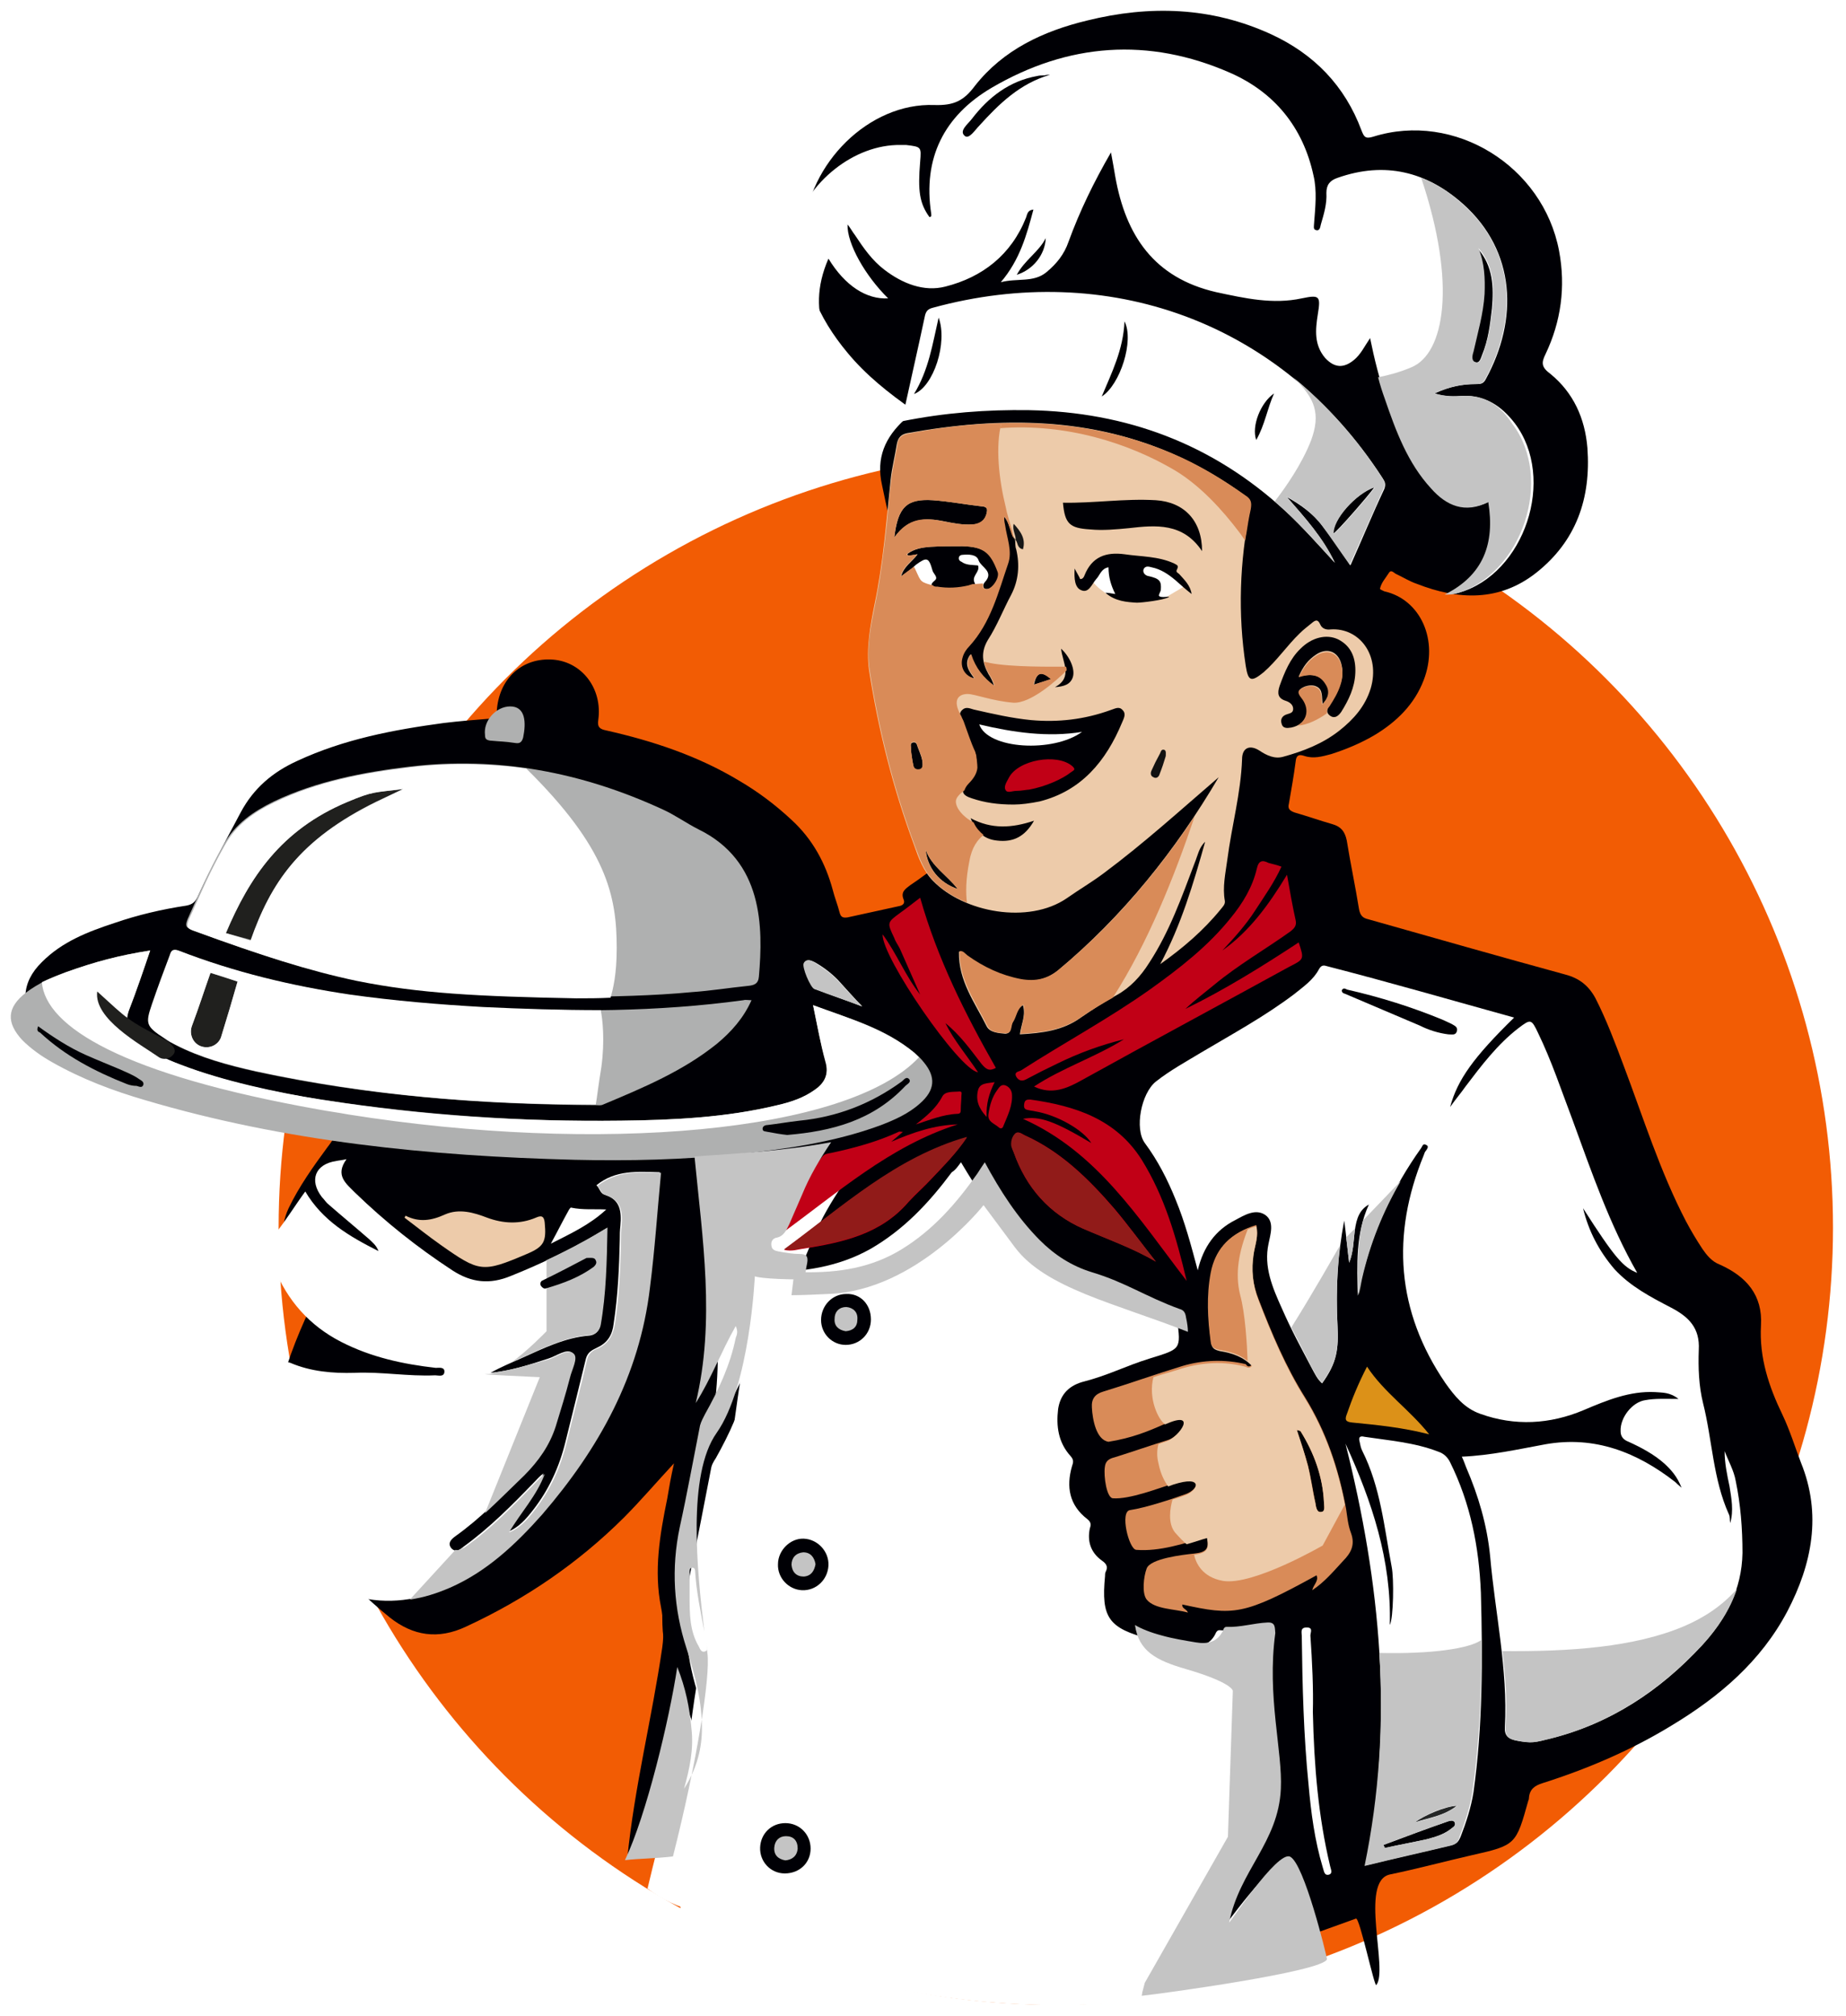 <svg width="685" height="748" viewBox="0 0 685 748" fill="none" xmlns="http://www.w3.org/2000/svg">
<g filter="url(#filter0_d_14_134)">
<circle cx="391.78" cy="451.49" r="288.393" fill="#F25C04"/>
<path fill-rule="evenodd" clip-rule="evenodd" d="M338.719 148.116C329.811 141.894 321.361 135.211 314.509 126.915C303.546 113.78 297.15 99.261 298.292 81.747C299.891 56.629 322.503 34.045 346.713 34.967C354.021 35.197 357.676 33.353 361.787 27.823C372.293 14.457 387.139 7.543 403.355 3.626C426.652 -2.135 449.491 -1.444 471.646 8.696C487.634 16.07 499.054 27.823 505.22 44.415C506.134 46.719 506.591 47.641 509.56 46.719C539.708 37.271 572.597 57.55 578.536 89.122C581.048 102.488 579.221 115.393 573.511 127.376C571.912 130.602 571.912 132.215 575.338 134.75C583.789 141.664 588.128 151.112 589.042 162.173C590.412 180.84 584.931 196.74 570.085 208.493C556.381 219.324 541.079 218.633 525.776 212.641C523.035 211.719 520.523 210.106 518.011 208.954C517.097 208.493 516.183 207.111 515.27 208.724C514.128 210.567 512.529 212.18 512.072 214.485C512.072 214.715 513.214 215.176 513.671 215.407C527.146 218.402 533.998 233.612 528.288 248.361C524.862 257.348 518.239 263.8 510.245 268.64C505.22 271.636 499.739 273.94 494.029 275.784C490.603 276.706 487.405 277.627 483.979 276.475C481.924 275.784 481.01 276.245 480.782 278.549C480.097 283.849 479.183 288.919 478.269 294.22C477.813 296.063 478.498 296.754 480.325 297.446C485.121 298.828 489.689 300.442 494.486 301.824C497.683 302.746 499.054 304.59 499.739 307.816C501.109 316.342 502.936 324.869 504.307 333.395C504.764 335.7 505.677 336.622 507.733 337.083C532.171 343.996 556.381 350.909 580.82 357.592C586.073 358.975 589.499 361.74 592.011 366.349C596.122 374.415 599.32 382.942 602.517 391.468C609.826 410.826 615.993 430.644 625.586 449.08C627.413 452.537 629.468 455.993 631.752 459.45C633.351 461.754 635.178 464.059 638.147 465.211C647.969 469.59 654.135 476.503 653.45 487.795C652.765 499.778 656.419 510.609 661.444 520.979C664.185 526.74 666.012 532.732 668.296 538.724C676.061 557.851 672.407 576.287 663.271 593.801C653.45 612.467 637.919 625.602 620.332 636.203C605.258 645.421 589.042 652.334 572.369 657.634C569.4 658.556 567.573 659.939 567.344 663.165C567.344 663.396 567.344 663.626 567.116 664.087C562.548 680.449 562.548 680.679 546.103 684.366C536.054 686.671 525.776 689.436 515.727 691.51C504.307 694.045 515.27 726.999 510.702 732.53C510.017 733.451 504.535 707.411 503.165 707.872C474.387 718.242 445.38 729.303 413.405 729.303C366.126 729.303 321.589 717.09 282.533 695.889C281.619 695.428 280.934 703.724 280.021 703.032C279.335 702.572 277.965 693.354 277.28 692.893C265.403 685.979 253.983 678.144 243.249 669.618C241.422 668.235 234.341 687.362 232.742 685.749C235.483 658.556 241.878 633.898 245.761 607.167C246.446 602.097 246.218 597.027 245.304 592.418C242.564 578.822 244.847 565.456 247.588 552.09C248.273 547.942 248.959 544.024 250.101 538.954C243.477 546.098 237.767 552.781 231.6 559.003C214.471 576.056 194.829 589.422 172.902 599.562C162.624 604.401 153.26 603.018 144.581 596.105C127.451 582.278 113.976 565.686 104.383 545.868C99.587 535.958 100.5 526.049 102.784 515.909C105.525 503.926 109.865 492.404 115.118 481.342C116.031 479.499 116.031 478.347 114.889 476.503C110.778 470.051 106.896 463.598 105.525 455.993C104.612 451.845 105.297 448.158 107.124 444.24C111.007 436.175 116.26 428.801 121.513 421.657C122.427 420.504 123.34 419.122 124.254 417.739C113.747 415.896 103.47 414.282 93.42 412.439C71.951 408.291 50.938 402.76 31.753 391.929C25.129 388.242 18.963 384.094 14.166 377.872C7.543 369.345 7.771 360.588 15.537 352.983C23.074 345.379 32.666 341.692 42.488 338.465C51.167 335.469 60.074 333.395 69.21 332.013C71.494 331.552 72.408 330.63 73.321 328.787C78.118 318.186 83.828 307.816 89.309 297.446C94.105 288.458 101.186 282.467 110.322 278.319C127.68 270.253 145.952 266.796 164.68 264.261C170.39 263.57 176.1 263.109 181.81 262.648C183.637 262.418 184.322 261.957 184.322 260.113C185.007 247.669 193.915 239.834 205.335 240.756C216.069 241.678 223.607 251.587 222.008 263.109C221.551 265.875 222.693 266.566 224.977 267.027C242.335 270.944 259.008 276.475 274.311 285.693C281.391 289.841 287.786 294.68 293.724 300.211C301.49 307.355 306.286 316.112 309.027 326.252C309.712 329.017 310.854 331.782 311.539 334.548C311.996 336.391 312.91 336.622 314.509 336.391C320.904 335.009 327.07 333.626 333.466 332.243C334.836 332.013 335.978 331.321 335.293 329.708C334.151 326.943 335.978 325.791 337.805 324.408C341.688 321.873 345.342 318.877 349.225 316.342C350.595 315.421 350.824 314.499 350.139 312.655C339.176 287.767 333.009 261.726 329.354 234.995C327.984 225.085 330.953 215.176 332.78 205.497C333.237 203.193 333.237 200.888 332.552 198.584C330.496 191.21 328.898 183.605 327.299 176C325.015 165.861 328.441 158.256 335.75 151.573C335.978 150.882 337.12 149.499 338.719 148.116Z" fill="#000005"/>
<path fill-rule="evenodd" clip-rule="evenodd" d="M356.592 427.245C362.967 437.966 369.587 447.987 378.414 456.377C384.299 461.97 391.165 466.165 399.256 468.495C412.497 472.224 421.079 477.817 434.074 482.245C435.791 482.945 436.526 483.877 436.772 485.508C438.243 496.695 438.243 496.461 426.964 499.957C417.156 502.987 411.516 506.25 401.463 508.813C396.069 510.445 393.372 513.94 392.636 518.834C391.9 525.127 392.636 531.186 397.295 536.313C398.521 537.712 398.275 538.644 397.785 540.042C395.578 547.733 396.804 554.491 403.425 559.618C404.896 560.784 404.896 561.716 404.405 563.114C403.425 567.775 404.651 571.97 408.819 575C410.535 576.165 411.271 577.33 410.29 579.195C410.045 579.661 410.045 580.36 410.045 580.826C408.574 596.207 411.271 600.169 426.718 604.131C431.132 605.296 435.546 605.996 440.204 606.695C444.618 607.394 448.786 606.695 450.993 602.267C451.238 601.568 451.729 600.868 452.464 600.868C457.859 601.335 463.253 599.47 468.647 599.237C471.835 599.004 471.59 601.335 471.835 603.199C468.402 626.97 474.777 647.479 474.042 661.695C473.061 681.737 457.613 692.224 453.445 711.801C453.2 712.733 472.571 684.767 477.72 687.097C483.359 689.661 489.98 713.665 489.734 714.83C488.508 719.258 483.85 723.919 477.475 728.347C450.748 735.805 422.55 740 393.372 740C342.37 740 294.311 727.648 252.383 705.974C253.363 686.631 254.344 667.288 255.325 647.945C256.061 633.496 259.003 619.279 260.965 605.063C265.133 575 269.546 544.936 273.715 514.873C275.922 500.19 277.883 485.508 279.845 470.826C280.335 467.796 282.052 468.029 284.013 468.029C297.744 468.029 310.985 466.165 323 459.406C335.505 452.182 344.822 442.161 353.159 430.974C354.63 430.042 355.366 428.877 356.592 427.245Z" fill="white"/>
<path fill-rule="evenodd" clip-rule="evenodd" d="M561.85 373.565C546.776 388.314 540.838 396.61 538.097 406.75C540.381 403.523 542.208 401.449 543.807 399.145C549.745 391.31 555.683 383.474 563.449 377.483C568.017 374.026 568.245 374.026 570.758 379.326C575.782 389.697 579.437 400.758 583.548 411.589C590.628 430.947 597.252 450.304 607.53 468.279C602.276 466.205 599.079 462.518 587.431 444.312C589.486 452.839 593.369 460.213 599.079 466.896C605.017 473.349 612.554 477.266 620.091 481.184C626.715 484.641 630.826 488.789 630.369 496.854C630.141 503.537 630.369 510.22 631.968 516.673C635.394 530.269 635.622 544.787 641.561 557.923C642.017 558.845 641.789 559.766 642.018 561.149C643.388 556.54 642.474 551.931 641.789 547.553C640.876 543.174 639.962 539.026 639.962 534.417C641.332 538.104 643.388 541.561 644.073 545.479C645.9 554.236 646.585 563.223 646.585 572.211C646.357 585.807 640.419 596.868 631.511 606.547C615.98 623.37 597.48 635.583 575.097 641.114C569.387 642.497 568.474 642.958 562.535 641.805C559.566 641.114 558.196 639.962 558.424 636.736C559.566 615.535 554.77 594.333 552.943 573.363C551.801 561.84 548.603 551.009 544.035 540.409C543.578 539.257 543.122 537.874 542.436 536.491C553.171 536.03 563.449 533.726 573.498 531.882C591.77 528.656 607.53 534.878 621.69 545.94C622.147 546.4 622.604 546.861 623.974 548.014C622.375 543.866 620.091 541.331 617.579 539.026C613.696 535.569 608.9 533.035 604.332 530.96C602.505 530.269 601.363 529.117 601.363 527.043C601.134 521.973 605.702 516.212 610.499 515.521C614.153 514.829 618.036 515.06 622.832 515.06C619.635 512.525 616.894 512.755 614.153 512.525C604.789 512.064 596.338 515.521 587.659 519.208C575.097 524.508 562.078 525.199 549.288 520.59C543.35 518.516 539.696 513.907 536.27 509.068C518.226 482.567 516.171 454.222 528.276 424.724C528.504 424.033 528.732 423.342 529.189 422.881C529.646 422.19 530.331 421.268 529.189 420.807C528.047 420.116 527.819 421.268 527.362 421.959C516.856 436.708 509.319 452.839 505.208 470.583C504.751 472.657 504.294 474.731 503.837 476.805C503.609 465.514 502.924 453.991 507.948 442.93C504.751 444.773 503.38 447.539 502.695 452.839C502.238 456.526 502.238 460.444 500.64 464.592C499.954 459.061 499.498 453.991 498.812 448.921C496.3 461.826 495.615 474.731 496.3 487.636C496.757 496.854 496.072 501.694 490.59 509.299C488.763 507.685 487.849 505.611 486.707 503.537C482.368 495.241 479.399 489.941 475.744 481.645C472.09 473.579 468.892 465.974 470.72 457.448C471.405 453.991 473.004 449.382 469.578 446.847C465.923 444.312 461.812 446.847 458.386 448.691C451.077 452.378 446.51 458.6 444.454 467.357C441.942 457.909 439.658 449.382 436.232 441.086C433.262 433.712 429.608 426.568 424.812 420.116C420.929 414.815 423.441 401.68 428.923 397.301C434.176 393.153 440.114 389.927 445.824 386.47C457.473 379.557 469.349 373.104 480.312 364.808C483.738 362.043 487.393 359.508 489.448 355.59C490.133 354.438 490.819 353.977 492.189 354.438C515.485 360.43 538.554 367.113 561.85 373.565Z" fill="white"/>
<path fill-rule="evenodd" clip-rule="evenodd" d="M452.22 284.383C438.288 296.366 424.584 308.81 409.738 319.871C405.17 323.328 400.374 326.093 395.806 329.32C381.645 338.998 357.663 334.62 346.243 322.867C342.589 319.18 340.762 314.11 339.163 309.501C331.398 288.531 325.916 266.869 322.49 244.746C321.348 236.45 322.947 228.153 324.546 220.088C327.743 204.878 328.885 189.438 330.484 173.998C330.941 169.62 332.083 165.241 332.768 160.863C333.225 158.328 334.367 157.176 336.651 156.715C371.367 150.493 405.398 150.493 438.059 165.702C446.51 169.62 454.275 174.229 461.812 179.76C463.868 181.373 464.325 182.755 463.868 185.06C459.985 204.417 459.3 223.775 462.269 243.133C463.183 248.894 464.325 249.124 468.893 245.437C473.918 241.059 477.572 235.528 482.368 230.919C483.739 229.536 485.337 228.384 486.708 227.232C488.078 226.079 488.992 225.619 489.905 227.693C490.59 229.306 492.189 229.767 493.788 229.536C504.294 228.845 512.288 238.985 508.634 251.429C506.578 258.112 502.239 262.951 496.986 267.099C490.819 271.938 483.739 274.704 476.201 276.778C473.004 277.7 470.035 276.317 467.294 274.473C463.64 272.169 460.899 273.552 460.899 277.7C460.442 290.374 457.016 302.588 455.417 315.032C454.732 320.102 453.59 325.172 454.504 330.242C454.732 331.624 453.59 332.546 452.905 333.468C446.51 341.303 438.973 347.755 430.522 353.747C438.288 339.229 442.855 323.789 447.195 308.349C444.911 310.423 444.454 313.419 443.312 316.184C438.516 328.859 433.948 341.764 426.411 353.286C423.213 358.356 419.331 362.504 414.306 365.269C409.738 367.804 405.398 370.57 401.059 373.566C394.435 378.405 386.67 379.327 378.447 379.788C378.904 376.1 380.731 372.874 379.589 368.957C377.077 370.339 377.077 373.335 375.707 375.409C374.793 376.792 375.478 379.557 372.966 379.557C370.454 379.327 367.256 379.096 366.114 376.792C361.774 368.035 355.608 359.969 355.836 349.138C357.207 348.908 357.892 350.06 358.805 350.751C364.744 355.13 371.367 358.126 378.676 359.508C383.701 360.43 388.269 359.508 392.608 356.052C416.818 335.772 436.232 311.575 452.22 284.383Z" fill="#EDCBAA"/>
<path fill-rule="evenodd" clip-rule="evenodd" d="M338.934 206.031C341.675 211.561 340.989 211.792 345.101 212.944C349.212 214.096 365.885 212.714 365.885 212.714C365.885 212.714 368.854 211.1 368.625 209.948C368.397 208.796 364.058 201.422 364.058 201.422L344.187 200.961C344.187 201.191 342.817 202.804 338.934 206.031Z" fill="white"/>
<path fill-rule="evenodd" clip-rule="evenodd" d="M404.484 210.179C406.768 214.788 412.935 217.553 412.935 217.553L432.349 217.784L440.114 213.175C440.114 213.175 433.491 206.722 429.836 205.339C426.182 203.957 411.793 203.265 409.966 203.726C408.138 203.957 404.484 210.179 404.484 210.179Z" fill="white"/>
<path fill-rule="evenodd" clip-rule="evenodd" d="M552.714 182.064C543.807 186.442 537.183 183.447 531.473 176.994C523.022 167.546 518.454 155.563 514.343 143.81C511.831 136.666 510.004 129.292 508.405 121.456C506.349 124.452 504.979 127.448 502.467 129.522C498.584 132.748 495.158 132.518 491.732 128.831C487.621 123.991 488.078 118.461 488.991 112.699C490.133 105.786 489.676 105.325 483.053 106.708C472.318 109.012 462.04 106.708 451.306 104.403C428.238 99.103 417.731 83.433 413.849 61.54C413.392 58.775 412.935 56.24 412.25 52.553C405.855 63.614 400.601 74.445 396.49 85.737C394.892 90.346 392.151 93.803 388.268 97.029C383.472 100.947 377.533 99.103 371.367 100.716C378.447 92.42 380.959 83.202 383.472 73.754C381.188 73.984 381.188 75.597 380.731 76.75C375.249 90.576 364.515 98.873 350.811 102.329C342.817 104.403 334.823 101.177 328.2 96.107C323.632 92.651 320.434 88.042 317.236 83.202C316.323 82.05 315.638 80.667 314.496 79.285C314.267 86.428 321.119 98.412 329.57 106.708C321.576 107.169 313.582 102.099 307.415 91.959C298.28 112.93 308.329 128.139 321.348 143.118C299.878 127.679 287.545 104.173 294.397 81.128C299.65 63.384 317.008 49.557 334.138 49.787C334.823 49.787 335.508 49.787 336.193 49.787C341.903 50.479 341.903 50.479 341.447 56.01C340.533 66.841 341.218 71.45 344.873 76.519C345.786 76.519 345.558 75.828 345.558 75.367C342.36 54.627 350.354 38.956 367.941 28.586C396.262 11.994 426.182 9.69 456.559 23.056C472.775 30.2 483.51 43.105 487.392 61.079C488.763 66.841 488.078 72.832 487.621 78.824C487.621 79.746 487.164 81.128 488.306 81.359C489.905 81.82 489.905 79.976 490.133 79.285C491.275 75.367 492.417 71.68 492.189 67.532C492.189 64.536 493.559 62.923 496.3 62.001C513.887 55.779 529.417 59.697 542.893 71.68C562.535 89.194 563.449 114.543 551.344 136.666C550.43 138.51 549.288 138.51 547.689 138.51C542.665 138.51 537.868 139.431 532.387 141.966C536.498 143.349 539.695 143.118 542.893 142.888C551.344 142.658 557.282 146.806 562.078 153.028C577.609 173.537 565.733 209.026 541.294 215.94C539.924 216.401 538.553 216.401 536.955 216.401C550.658 209.257 554.998 197.734 552.714 182.064Z" fill="white"/>
<path fill-rule="evenodd" clip-rule="evenodd" d="M213.316 365.961C148.908 365.039 129.266 362.273 71.253 341.072C68.741 340.151 68.741 339.229 69.654 336.924C74.451 326.324 77.191 319.641 82.901 309.501C87.241 301.666 94.093 297.057 101.63 293.37C117.618 285.765 134.747 282.539 151.877 280.465C184.766 276.547 216.057 282.539 245.977 296.366C250.545 298.44 254.656 301.435 259.224 303.74C283.206 315.493 283.206 339.92 281.607 358.356C281.379 361.121 279.78 361.582 277.496 361.813C270.644 362.504 263.564 363.656 256.712 364.117C242.323 365.5 227.477 365.73 213.316 365.961Z" fill="#AFB0B0"/>
<path fill-rule="evenodd" clip-rule="evenodd" d="M113.278 438.09C119.673 448.921 129.495 454.683 140.458 460.213C139.544 457.909 138.174 456.987 137.032 455.835C132.007 451.456 126.982 447.308 121.957 442.93C121.044 442.239 120.359 441.086 119.445 440.164C114.649 433.942 116.933 427.951 124.698 426.799C125.612 426.568 126.525 426.568 128.581 426.107C124.241 432.099 128.353 435.095 131.778 438.551C142.97 449.382 154.847 458.831 167.865 467.357C174.946 471.966 181.797 472.658 189.563 469.431C200.526 465.053 211.032 459.983 221.31 453.991C222.452 453.3 223.594 452.609 225.193 451.687C224.965 464.131 224.736 476.114 222.681 487.867C222.224 490.171 220.625 491.324 218.798 491.554C209.662 492.246 201.44 496.394 193.217 500.081C189.563 501.694 185.68 503.307 182.026 505.381C189.335 504.69 196.415 502.385 203.495 500.081C206.464 499.159 210.347 496.163 212.403 498.007C214.001 499.62 211.718 503.768 211.032 506.994C209.434 512.986 207.606 518.977 205.779 524.969C203.495 532.113 199.384 538.104 194.131 543.174C186.137 551.24 178.372 559.306 169.007 565.989C167.408 567.141 166.038 568.523 167.408 570.367C169.007 572.211 170.606 571.058 171.976 569.906C181.569 562.993 190.02 554.466 198.242 545.94C199.384 544.787 200.298 543.635 201.668 542.713C198.699 550.779 192.761 557.001 188.421 564.375C192.532 562.762 195.273 559.536 197.785 556.31C203.724 548.705 207.606 540.178 209.89 530.73C212.403 520.59 214.915 510.451 217.427 500.081C218.113 497.546 219.94 496.854 221.767 495.933C225.65 494.089 227.249 491.093 227.705 487.176C229.304 476.806 229.761 466.205 229.989 455.835C229.989 454.222 229.989 452.609 230.218 450.765C230.674 445.465 230.218 441.086 224.279 439.243C222.681 438.782 222.452 436.708 221.31 435.786C228.391 430.025 236.613 430.716 244.835 430.947C243.465 445.234 242.323 459.522 240.724 473.579C236.841 506.303 221.767 533.496 200.754 557.692C190.933 568.984 180.427 579.124 166.495 584.885C155.532 589.725 143.884 591.568 132.007 588.342C127.667 587.19 124.013 585.116 121.044 581.659C112.822 572.211 105.513 562.301 99.803 551.24C95.235 542.483 96.148 533.265 98.204 524.278C100.031 517.134 102.315 510.22 105.056 503.537C105.513 502.385 105.513 500.772 107.797 501.694C115.334 504.92 123.556 505.611 131.55 505.381C141.6 504.92 151.421 506.764 161.47 506.303C162.612 506.303 164.668 506.994 164.896 505.151C165.124 503.076 162.841 503.537 161.699 503.537C149.593 502.155 137.717 499.62 126.525 493.859C114.877 487.867 106.655 478.649 101.63 466.205C99.803 461.827 99.803 457.909 102.315 453.53C106.198 448.691 109.396 443.391 113.278 438.09Z" fill="white"/>
<path fill-rule="evenodd" clip-rule="evenodd" d="M202.581 463.67C208.976 460.675 215.371 457.448 221.538 453.761C222.68 453.07 223.822 452.378 225.42 451.457C225.192 463.901 224.964 475.884 222.908 487.637C222.451 489.941 220.853 491.094 219.025 491.324C209.889 492.015 201.667 496.163 193.445 499.851C192.074 500.311 190.704 501.003 189.562 501.694C195.957 497.085 202.809 489.941 202.809 489.941V463.67H202.581ZM183.852 505.151C182.939 505.612 182.025 505.842 181.111 505.842C174.26 505.842 200.297 506.994 200.297 506.994L179.969 557.462C184.994 552.853 189.791 548.014 194.587 543.405C199.84 538.105 203.951 532.344 206.235 525.2C208.062 519.208 209.889 513.447 211.488 507.225C212.173 504.229 214.686 499.851 212.859 498.237C210.803 496.394 206.92 499.159 203.951 500.311C197.099 502.155 190.704 504.229 183.852 505.151ZM169.006 571.059L152.105 589.494C157.13 588.803 162.154 587.19 166.951 585.116C180.655 579.124 191.389 568.985 201.21 557.923C222.223 533.496 237.297 506.533 241.18 473.81C243.007 459.522 243.921 445.465 245.291 431.177C237.069 430.947 228.846 430.256 221.766 436.017C222.68 436.939 222.908 438.782 224.735 439.473C230.674 441.317 231.13 445.926 230.674 450.996C230.445 452.609 230.445 454.222 230.445 456.066C230.217 466.666 229.76 477.036 228.161 487.406C227.476 491.324 225.877 494.32 222.223 496.163C220.396 496.855 218.569 497.776 217.883 500.311C215.599 510.451 212.859 520.591 210.346 530.961C208.062 540.409 204.18 548.936 198.241 556.54C195.729 559.767 192.988 562.993 188.877 564.606C193.216 557.232 199.155 551.01 202.124 542.944C200.754 543.866 199.84 545.018 198.698 546.17C190.476 554.697 182.253 563.223 172.432 570.137C171.29 570.598 170.148 571.52 169.006 571.059Z" fill="#C4C4C4"/>
<path fill-rule="evenodd" clip-rule="evenodd" d="M277.282 503.835C272.029 513.744 268.146 523.653 262.436 532.41C269.973 501.991 264.949 471.572 261.979 440.923C278.424 440.001 295.325 438.849 312.684 435.623C308.344 442.075 304.69 448.297 301.949 454.98C300.35 458.667 298.98 462.354 297.153 466.042C296.011 468.346 295.097 470.651 292.356 471.342C290.986 471.803 290.529 472.955 290.758 474.338C290.986 475.951 292.356 476.181 293.498 476.412C296.011 476.642 298.751 477.334 301.264 477.334C304.005 477.334 304.461 478.255 304.005 480.79C302.177 494.387 300.35 507.983 298.523 521.579C294.64 551.537 290.529 581.265 286.646 611.223C284.591 627.355 281.622 643.255 280.936 659.387C280.023 676.67 279.338 693.723 278.424 711.007C264.72 706.628 251.016 705.246 240.282 696.719C244.621 678.283 252.387 650.169 255.356 630.811C258.554 638.646 259.695 646.021 260.609 653.625C261.523 661.23 259.696 668.604 257.868 675.979C261.979 669.526 264.263 662.382 264.492 654.778C264.72 644.177 261.979 634.038 258.782 623.898C254.214 609.149 253.072 594.17 256.27 578.961C259.01 566.517 261.294 553.842 263.807 541.167C264.035 539.554 264.72 538.402 265.634 537.019C270.659 528.032 274.998 518.814 277.054 508.674C277.739 507.061 278.424 505.909 277.282 503.835Z" fill="white"/>
<path fill-rule="evenodd" clip-rule="evenodd" d="M334.595 152.336C337.564 138.74 340.533 125.835 343.274 112.93C343.731 111.317 344.416 110.625 346.243 110.164C410.423 92.65 475.059 114.773 512.973 173.307C513.887 174.69 514.343 175.611 513.658 177.455C509.319 186.673 505.436 196.121 501.096 205.8C497.67 200.73 494.473 195.891 490.818 191.282C487.392 186.673 482.596 183.216 477.571 180.451C484.195 188.056 491.047 195.66 495.386 204.878C489.448 198.426 483.51 191.743 477.115 185.751C449.935 160.632 417.96 148.88 381.873 148.188C366.114 147.958 350.583 149.11 334.595 152.336Z" fill="white"/>
<path fill-rule="evenodd" clip-rule="evenodd" d="M278.866 367.113C275.897 373.796 271.329 378.866 266.076 383.244C253.514 393.384 238.668 399.606 223.822 405.828C222.909 406.289 221.995 406.059 221.081 406.059C178.6 405.828 136.574 402.602 95.006 393.614C84.728 391.31 74.45 388.545 65.086 383.705C63.716 383.014 62.345 382.323 61.203 381.401C54.58 377.022 54.123 376.101 56.635 368.726C58.691 362.735 61.203 356.512 63.259 350.521C63.944 348.908 64.401 347.986 66.457 348.908C102.772 362.965 140.914 368.035 179.513 369.878C211.717 371.492 243.921 371.492 275.897 367.113C276.582 366.883 277.724 367.113 278.866 367.113Z" fill="#AFB0B0"/>
<path fill-rule="evenodd" clip-rule="evenodd" d="M301.706 368.957C315.409 374.026 328.428 377.483 339.391 386.701C340.762 387.853 341.904 389.006 342.817 390.158C347.385 395.688 346.928 400.528 341.447 405.367C337.107 409.285 331.854 411.589 326.373 413.663C309.243 419.885 291.428 422.42 273.384 424.264C253.514 426.338 233.415 426.799 213.316 426.338C159.414 424.955 105.969 419.655 53.895 404.215C42.018 400.758 30.37 396.38 19.407 390.158C15.296 387.853 11.413 385.088 8.215 381.862C2.277 375.409 2.505 369.878 9.586 364.348C14.154 360.891 19.178 358.587 24.431 356.743C35.395 352.825 43.845 350.521 55.722 348.677C52.981 356.282 50.697 363.656 47.956 370.57C46.358 374.948 47.499 377.944 50.24 381.17C55.037 386.01 60.975 388.775 67.142 391.08C83.586 397.532 103.457 401.68 120.815 404.215C157.13 409.746 193.902 412.281 230.674 411.82C250.088 411.589 269.502 410.668 288.687 406.059C293.712 404.906 298.508 403.293 302.619 400.297C306.045 397.762 307.644 394.536 306.502 389.927C304.446 383.244 303.304 376.561 301.706 368.957Z" fill="#AFB0B0"/>
<path fill-rule="evenodd" clip-rule="evenodd" d="M464.553 502.385C461.356 498.928 457.016 497.776 452.677 496.854C450.849 496.624 449.707 495.933 449.479 493.859C448.337 485.332 447.88 476.806 449.479 468.279C451.078 458.831 457.244 453.3 466.152 450.535C467.066 454.222 465.924 457.448 465.238 460.674C464.096 466.666 464.782 472.427 467.066 478.188C471.862 490.632 477.115 503.077 484.195 514.368C492.189 527.273 496.757 541.1 499.498 555.849C499.955 558.845 500.183 561.84 501.325 564.836C502.924 569.215 501.325 572.211 498.356 575.206C494.93 578.894 491.504 583.042 486.936 586.037C487.393 583.963 489.448 582.581 488.535 580.507C461.356 595.486 457.701 595.486 438.744 591.338C438.516 592.951 440.343 592.951 440.8 594.333C436.004 592.951 428.466 593.181 425.497 589.494C423.67 587.19 424.355 580.968 425.497 577.972C426.868 574.285 438.744 572.902 443.084 572.441C447.652 571.98 448.794 570.597 447.88 566.219C439.201 568.754 430.294 571.75 421.615 571.058C418.874 570.828 415.448 556.771 419.331 556.31C425.269 555.388 434.405 552.392 440.115 550.318C444.911 548.475 446.967 542.944 435.547 546.401C429.837 548.244 419.102 552.392 412.935 551.931C410.651 551.701 409.509 543.866 409.966 540.409C410.195 537.874 411.793 537.183 413.621 536.722C420.244 534.648 426.868 532.343 433.491 530.269C438.059 528.887 445.139 518.516 432.349 524.278C426.182 527.043 420.016 529.578 411.337 530.961C406.769 530.269 405.398 522.664 405.17 518.286C404.941 515.06 406.312 513.216 409.509 512.294C419.331 509.299 428.923 505.842 438.744 502.846C446.51 500.542 454.504 500.311 462.269 502.155C462.726 502.846 463.411 503.537 464.553 502.385Z" fill="#D98B58"/>
<path fill-rule="evenodd" clip-rule="evenodd" d="M499.269 531.652C509.09 553.084 516.399 574.976 515.714 598.943C517.084 596.408 517.313 581.659 516.399 577.281C513.658 562.762 512.288 547.783 505.436 534.187C504.979 533.265 504.751 532.113 504.522 530.961C504.066 529.348 504.522 528.656 506.35 529.117C515.485 530.5 524.85 531.191 533.757 534.648C535.813 535.339 537.183 536.722 538.097 538.566C545.634 553.775 548.831 569.906 549.517 586.959C550.202 611.617 550.202 636.506 546.776 660.933C545.862 666.694 544.035 672.225 541.98 677.525C541.294 679.138 540.609 680.06 539.01 680.521C528.504 683.056 517.998 685.36 506.806 688.126C517.313 635.123 512.288 583.272 499.269 531.652Z" fill="white"/>
<path fill-rule="evenodd" clip-rule="evenodd" d="M475.516 317.567C472.775 323.559 469.121 328.628 465.695 333.929C462.269 339.229 457.929 344.068 453.59 348.677C463.639 341.533 470.719 331.855 477.571 320.563C478.713 327.015 479.627 332.315 480.769 337.385C481.226 339.459 480.312 340.381 478.942 341.533C469.577 348.216 459.528 353.978 450.62 361.352C446.966 364.348 443.312 367.113 439.886 370.339C454.503 363.195 468.207 354.669 481.911 345.681C483.966 351.903 483.966 351.903 478.485 354.669C452.904 368.726 427.096 382.553 401.743 396.61C396.033 399.836 390.324 402.371 383.7 399.145C394.206 392.232 406.311 388.314 417.046 381.631C408.595 383.705 400.373 386.701 392.379 390.619C388.496 392.462 384.842 394.306 380.959 396.38C379.361 397.302 377.99 397.071 377.077 395.458C376.163 393.614 378.219 393.614 378.904 393.153C394.663 383.014 411.336 374.026 426.639 363.195C437.602 355.36 448.336 347.064 456.787 336.464C461.127 331.163 464.781 325.172 466.38 318.258C467.065 315.262 468.435 315.032 470.719 316.184C472.318 316.645 473.689 316.876 475.516 317.567Z" fill="#C10016"/>
<path fill-rule="evenodd" clip-rule="evenodd" d="M440.343 471.275C422.3 447.769 406.997 423.342 379.59 411.128C385.756 409.976 391.466 412.05 404.942 420.116C401.973 415.276 392.38 409.746 384.158 408.363C383.244 408.132 382.559 408.132 381.645 407.902C380.275 407.672 379.818 407.211 380.046 405.598C380.275 403.984 381.188 403.984 382.33 403.984C398.775 406.289 414.078 411.128 423.67 426.338C432.121 439.934 436.461 454.913 440.343 471.275Z" fill="#C10016"/>
<path fill-rule="evenodd" clip-rule="evenodd" d="M327.514 342.686C332.768 349.829 335.965 358.126 341.447 365.039C338.934 359.278 336.422 353.747 333.909 347.986C333.224 346.603 332.311 345.451 331.854 344.068C329.113 338.307 329.113 338.307 334.138 334.62C336.422 333.007 338.706 331.163 341.447 329.089C347.842 351.673 358.12 372.183 369.539 392.232C367.027 393.614 365.885 392.693 364.286 390.849C360.175 385.549 356.292 380.018 350.811 375.64C354.008 382.092 358.805 387.623 362.916 393.845C356.064 393.153 327.058 350.982 327.514 342.686Z" fill="#C10016"/>
<path fill-rule="evenodd" clip-rule="evenodd" d="M428.923 464.131C420.244 459.061 411.108 455.835 401.972 451.917C389.41 446.387 380.731 436.708 376.163 423.573C375.935 422.881 375.478 421.959 375.478 421.268C375.25 419.655 375.706 417.811 376.848 416.659C377.99 415.507 379.361 416.89 380.503 417.35C393.75 423.342 404.028 433.482 413.392 444.313C418.645 450.535 423.67 457.448 428.923 464.131Z" fill="#C10016"/>
<path fill-rule="evenodd" clip-rule="evenodd" d="M290.971 459.753C312.441 443.852 332.311 425.646 358.805 418.042C354.922 423.803 350.354 428.412 345.787 433.251C343.046 436.247 339.848 439.012 337.107 442.008C326.83 453.991 312.669 456.987 298.28 459.292C296.224 459.522 293.94 460.444 290.971 459.753Z" fill="#C10016"/>
<path fill-rule="evenodd" clip-rule="evenodd" d="M150.507 447.078C155.531 449.613 160.099 448.922 165.124 446.617C170.377 444.313 175.859 445.926 180.655 447.769C186.822 450.074 192.988 450.304 198.927 447.769C200.982 446.848 201.896 447.309 202.124 449.613C202.81 456.757 201.896 458.6 195.272 461.366C179.056 468.279 177.914 468.049 163.525 457.909C158.957 454.683 154.618 451.226 150.05 447.769C150.278 447.769 150.278 447.309 150.507 447.078Z" fill="#EDCBAA"/>
<path fill-rule="evenodd" clip-rule="evenodd" d="M289.6 453.991C293.255 443.391 297.823 433.712 305.131 425.186C306.045 424.033 307.187 424.033 308.329 423.803C317.008 421.959 325.459 419.655 333.453 415.968C333.681 415.737 334.138 415.968 335.051 415.968C333.453 417.35 332.082 418.503 330.712 419.655C338.706 416.198 346.7 413.433 355.379 413.202C330.027 421.268 310.613 438.782 289.6 453.991Z" fill="#C10016"/>
<path fill-rule="evenodd" clip-rule="evenodd" d="M507.263 503.077C513.658 512.756 523.022 518.978 530.331 528.195C520.51 525.661 511.146 524.739 501.781 523.817C499.726 523.587 498.812 523.126 499.726 520.821C501.781 514.83 504.065 509.299 507.263 503.077Z" fill="#DC9118"/>
<path fill-rule="evenodd" clip-rule="evenodd" d="M487.164 631.205C487.621 651.485 489.22 670.151 493.559 688.356C493.788 689.508 494.701 691.121 493.103 691.582C491.275 692.043 491.275 689.969 490.819 688.817C487.849 678.908 486.479 668.538 485.566 658.168C483.738 639.962 483.282 621.526 483.053 603.091C483.053 601.708 482.368 599.865 484.88 599.865C487.393 599.865 486.251 601.708 486.251 602.86C486.936 612.77 487.393 622.679 487.164 631.205Z" fill="white"/>
<path fill-rule="evenodd" clip-rule="evenodd" d="M189.334 258.112C195.044 258.112 195.272 264.103 194.13 269.634C193.674 271.247 192.988 271.938 191.39 271.708C186.593 271.017 186.593 271.247 181.797 270.786C180.427 270.556 179.97 270.095 179.97 268.712C179.285 263.412 184.081 258.112 189.334 258.112Z" fill="#AFB0B0"/>
<path fill-rule="evenodd" clip-rule="evenodd" d="M319.978 369.417C314.496 367.343 308.329 365.269 302.391 362.965C301.021 362.504 297.595 354.669 298.508 353.286C299.422 351.673 301.021 352.364 302.391 353.056C305.589 354.899 308.329 356.973 310.842 359.508C314.039 362.965 317.008 366.422 319.978 369.417Z" fill="white"/>
<path fill-rule="evenodd" clip-rule="evenodd" d="M204.408 457.448C206.921 452.839 208.748 449.152 210.804 445.465C211.032 445.004 211.717 443.852 211.946 444.082C216.285 445.004 220.625 444.543 224.964 444.773C219.026 450.304 212.174 453.53 204.408 457.448Z" fill="white"/>
<path fill-rule="evenodd" clip-rule="evenodd" d="M366.799 409.285C367.256 406.059 368.169 403.063 369.996 400.528C370.682 399.606 371.367 398.223 372.966 398.684C374.336 399.145 375.25 400.297 375.478 401.68C375.935 406.059 373.879 409.976 372.28 413.894C372.052 414.816 371.138 414.816 370.682 414.355C368.854 412.742 366.342 412.281 366.799 409.285Z" fill="#C10016"/>
<path fill-rule="evenodd" clip-rule="evenodd" d="M339.848 413.202C343.73 410.207 347.385 407.211 349.669 402.832C350.811 400.758 353.78 401.219 356.064 400.989C357.206 400.989 356.749 401.911 356.749 402.602C356.749 404.215 356.521 405.828 356.521 407.441C356.521 408.594 356.521 409.285 355.15 409.285C349.897 409.515 344.872 411.589 339.848 413.202Z" fill="#C10016"/>
<path fill-rule="evenodd" clip-rule="evenodd" d="M366.114 410.437C363.144 407.211 362.002 404.215 362.916 400.528C363.601 397.763 366.342 397.993 369.083 397.532C367.027 401.68 365.885 405.598 366.114 410.437Z" fill="#C10016"/>
<path fill-rule="evenodd" clip-rule="evenodd" d="M307.416 576.82C307.187 582.12 302.848 586.268 297.595 586.038C292.57 585.807 288.459 581.429 288.687 576.359C288.687 571.289 293.255 566.68 298.28 566.911C303.533 567.141 307.644 571.75 307.416 576.82Z" fill="#000005"/>
<path fill-rule="evenodd" clip-rule="evenodd" d="M323.175 485.563C323.175 490.863 319.064 495.011 313.811 495.011C308.786 495.011 304.675 490.863 304.675 485.793C304.675 480.493 308.786 476.114 314.039 476.114C319.292 475.884 323.175 480.032 323.175 485.563Z" fill="#000005"/>
<path fill-rule="evenodd" clip-rule="evenodd" d="M291.199 691.121C285.946 691.121 281.835 686.743 282.064 681.442C282.292 676.373 286.175 672.455 291.428 672.455C296.681 672.455 300.792 676.603 300.792 681.903C300.792 687.204 296.681 691.121 291.199 691.121Z" fill="#000005"/>
<path fill-rule="evenodd" clip-rule="evenodd" d="M497.899 363.426C498.584 362.274 499.269 362.965 499.954 363.195C512.06 365.961 523.936 369.648 535.584 374.487C536.498 374.948 537.64 375.409 538.554 375.87C539.696 376.561 541.066 377.022 540.609 378.635C540.152 380.248 538.782 379.788 537.412 379.788C533.757 379.327 530.103 378.174 526.905 376.561C517.769 372.644 508.405 368.726 499.269 364.808C498.813 364.578 497.899 364.578 497.899 363.426Z" fill="#000005"/>
<path fill-rule="evenodd" clip-rule="evenodd" d="M376.163 294.522C370.225 294.522 365.429 293.831 360.632 292.218C356.978 291.065 356.293 289.452 359.033 286.917C362.459 283.461 363.601 279.543 361.317 274.934C359.719 271.477 358.577 267.79 357.206 264.103C356.749 262.721 355.379 261.107 356.978 259.494C358.348 258.112 359.719 258.803 361.317 259.264C368.398 260.877 375.478 262.49 382.558 263.181C392.608 264.103 402.429 262.951 412.022 259.494C413.62 259.033 415.219 257.881 416.59 259.494C417.96 260.877 417.046 262.49 416.361 264.103C410.423 278.391 401.287 289.452 385.756 293.37C382.33 294.061 378.904 294.522 376.163 294.522Z" fill="#000005"/>
<path fill-rule="evenodd" clip-rule="evenodd" d="M394.435 182.525C405.855 182.755 417.275 180.912 428.923 181.603C439.429 182.294 446.053 189.208 446.053 200.5C438.972 189.899 428.923 190.821 418.873 191.973C414.077 192.434 409.281 192.895 404.484 192.434C396.947 191.973 395.12 190.36 394.435 182.525Z" fill="#000005"/>
<path fill-rule="evenodd" clip-rule="evenodd" d="M481.912 247.05C486.251 245.898 489.905 246.128 492.189 249.815C493.788 252.35 493.103 254.885 490.819 257.19C490.362 254.655 491.047 251.89 488.535 250.737C487.165 250.046 485.566 250.276 484.195 250.737C482.14 251.659 481.226 252.35 483.053 254.655C486.936 259.264 484.881 264.795 479.171 265.947C477.572 266.177 475.973 266.408 475.516 264.334C475.06 262.721 475.973 261.568 477.344 261.107C478.486 260.647 479.856 260.647 479.856 259.033C479.856 257.42 478.486 256.498 477.115 256.038C474.146 255.116 473.918 253.272 474.831 250.507C476.658 245.437 478.714 240.367 482.597 236.68C486.708 232.532 492.189 231.149 496.529 233.223C501.554 235.758 503.152 240.367 502.924 245.667C502.696 251.198 500.412 255.807 497.671 260.186C496.529 261.799 495.159 262.721 493.56 261.568C491.961 260.416 492.418 259.033 493.331 257.651C494.93 255.116 496.529 252.581 497.443 249.585C498.128 247.511 498.356 245.207 497.899 243.133C496.986 238.063 492.875 235.989 488.535 238.754C485.337 240.828 483.51 243.363 481.912 247.05Z" fill="#000005"/>
<path fill-rule="evenodd" clip-rule="evenodd" d="M410.194 215.94C411.336 215.94 412.25 216.17 413.849 216.401C412.25 213.174 411.336 210.179 411.336 206.491C408.595 206.952 408.139 209.487 406.768 210.87C405.169 212.713 404.027 216.17 401.287 215.018C398.774 214.096 398.546 210.639 398.774 206.952C399.688 208.796 400.373 209.718 400.83 210.87C401.744 210.87 402.2 210.179 402.429 209.487C405.169 202.574 410.423 200.73 417.275 201.652C423.441 202.574 429.836 202.343 435.775 205.109C437.145 205.8 437.373 206.03 436.688 207.413C436.231 208.335 437.145 208.565 437.602 209.026C439.429 211.1 441.713 213.174 442.17 216.401C440.114 214.787 438.287 213.174 436.231 211.331C433.491 209.026 430.75 207.183 427.324 206.491C426.41 206.261 425.04 205.8 424.355 207.183C423.898 208.565 425.04 209.487 425.954 209.718C430.522 210.639 430.978 211.792 430.75 214.787C430.75 215.479 429.836 216.631 430.065 217.092C430.75 218.014 434.404 217.092 433.719 217.553C431.664 218.705 423.67 219.627 421.842 219.627C418.188 219.396 413.849 219.166 410.194 215.94Z" fill="#000005"/>
<path fill-rule="evenodd" clip-rule="evenodd" d="M334.366 209.948C335.28 206.261 338.249 204.648 340.533 201.652C339.163 201.882 338.021 202.113 337.107 202.113C336.65 201.882 336.65 201.652 336.879 201.421C339.391 199.578 342.36 199.117 345.329 198.887C349.212 198.656 353.323 198.656 357.206 198.656C365.2 198.887 367.712 200.961 370.453 208.335C371.138 210.409 368.397 214.557 366.342 214.557C365.885 214.557 365.2 214.557 364.971 213.866C364.743 213.174 364.971 212.483 365.428 212.022C369.083 208.104 364.058 206.491 363.144 203.956C362.459 201.652 359.49 201.652 356.978 201.882C356.521 201.882 355.836 202.343 355.836 202.804C355.607 203.496 356.064 204.187 356.749 204.417C358.576 205.8 360.86 205.57 362.916 205.8C363.829 208.335 360.175 209.718 361.774 212.483C362.002 212.944 360.632 213.405 359.718 213.405C355.836 214.327 351.953 214.557 347.842 213.866C346.243 213.635 344.416 213.405 346.928 211.331C348.298 210.178 346.243 208.796 346.014 207.644C344.644 202.804 343.959 202.574 339.848 205.57C338.249 207.183 336.193 208.565 334.366 209.948Z" fill="#000005"/>
<path fill-rule="evenodd" clip-rule="evenodd" d="M376.62 196.121C376.849 197.274 376.62 198.656 377.077 199.808C378.447 205.57 377.991 211.331 375.25 216.631C372.281 222.162 369.997 228.153 366.571 233.454C363.83 238.063 364.515 241.98 366.799 246.128C367.713 247.511 368.398 248.894 368.855 250.507C364.744 247.511 361.774 243.824 360.176 238.754C357.435 242.211 359.49 244.976 361.546 247.741C357.892 247.05 355.836 243.593 356.978 239.906C357.435 238.293 358.348 236.91 359.49 235.758C367.484 227.001 370.225 215.709 373.879 205.109C375.478 200.5 373.423 195.66 372.737 190.821C372.509 189.669 372.281 188.747 372.509 187.595C374.793 190.13 374.793 193.586 376.62 196.121Z" fill="#000005"/>
<path fill-rule="evenodd" clip-rule="evenodd" d="M331.854 195.43C333.224 184.138 336.422 180.912 346.243 181.603C352.41 182.064 358.348 183.216 364.515 183.907C366.57 184.138 366.342 185.06 366.114 186.442C365.428 189.208 363.601 190.59 360.86 190.59C357.206 190.821 353.78 190.13 350.354 189.438C343.502 188.056 337.107 188.056 331.854 195.43Z" fill="#000005"/>
<path fill-rule="evenodd" clip-rule="evenodd" d="M383.7 300.514C380.274 306.505 375.935 308.579 369.996 307.888C365.428 307.427 362.231 304.892 360.175 299.592C367.941 303.74 375.478 303.279 383.7 300.514Z" fill="#000005"/>
<path fill-rule="evenodd" clip-rule="evenodd" d="M391.466 250.968C398.317 247.28 394.206 241.75 393.75 236.68C397.176 239.906 399.003 244.515 398.089 247.28C397.176 250.046 394.663 250.737 391.466 250.968Z" fill="#000006"/>
<path fill-rule="evenodd" clip-rule="evenodd" d="M355.379 325.863C348.527 323.558 344.187 318.028 343.502 311.345C345.786 317.567 351.496 320.793 355.379 325.863Z" fill="#000508"/>
<path fill-rule="evenodd" clip-rule="evenodd" d="M338.021 274.473C338.25 273.321 337.336 271.708 338.935 271.477C340.305 271.247 340.305 272.86 340.762 273.782C341.447 275.625 342.361 277.469 342.361 279.773C342.361 280.695 342.132 281.387 341.219 281.617C340.077 281.848 339.163 281.387 338.935 280.234C338.478 278.16 338.25 276.086 338.021 274.473Z" fill="#020307"/>
<path fill-rule="evenodd" clip-rule="evenodd" d="M432.577 276.547C431.892 278.852 431.206 280.926 430.293 283.23C430.064 284.152 429.151 285.074 428.009 284.382C426.867 283.921 426.867 282.769 427.324 281.847C428.237 279.773 429.151 277.93 430.293 275.856C430.75 275.164 430.75 273.782 432.12 274.243C432.805 274.704 432.577 275.625 432.577 276.547Z" fill="#121212"/>
<path fill-rule="evenodd" clip-rule="evenodd" d="M376.848 196.352C377.077 194.508 375.478 192.665 376.163 190.36C378.676 193.126 380.731 195.891 379.589 199.808C377.305 199.348 377.762 197.274 376.848 196.352C376.848 196.352 376.62 196.121 376.848 196.352Z" fill="#171717"/>
<path fill-rule="evenodd" clip-rule="evenodd" d="M390.095 247.972C388.04 248.663 385.756 249.355 383.7 250.046C384.614 245.437 386.441 244.746 390.095 247.972Z" fill="#000006"/>
<path fill-rule="evenodd" clip-rule="evenodd" d="M548.374 88.272C554.084 94.725 554.312 102.56 553.627 110.395C552.942 116.387 552.257 122.148 549.973 127.679C549.516 128.831 549.059 130.905 547.46 130.444C545.633 129.983 546.09 127.909 546.547 126.526C548.146 119.382 550.201 112.469 550.658 105.095C550.886 99.334 550.658 93.803 548.374 88.272Z" fill="#000004"/>
<path fill-rule="evenodd" clip-rule="evenodd" d="M389.638 23.747C378.447 26.973 370.681 34.578 363.373 42.644C361.774 44.257 359.49 47.944 357.891 46.331C355.835 44.487 359.261 41.952 360.632 40.109C366.799 32.043 374.564 26.051 384.842 24.208C385.756 23.977 386.669 23.977 387.583 23.977C388.268 23.747 388.953 23.747 389.638 23.747Z" fill="#000005"/>
<path fill-rule="evenodd" clip-rule="evenodd" d="M388.04 84.354C387.811 90.576 383.243 96.107 377.305 97.951C380.274 92.42 385.527 89.424 388.04 84.354Z" fill="#000003"/>
<path fill-rule="evenodd" clip-rule="evenodd" d="M217.655 462.749C219.71 462.749 220.624 462.518 221.081 463.67C221.538 464.592 221.081 465.283 220.396 465.975C215.142 469.892 208.976 472.197 202.581 474.04C201.895 474.271 201.21 473.81 200.753 473.119C200.297 472.427 200.525 471.736 200.982 471.275C207.149 468.279 212.858 465.283 217.655 462.749Z" fill="#000005"/>
<path fill-rule="evenodd" clip-rule="evenodd" d="M245.748 593.873C245.748 590.877 245.748 588.112 245.748 585.116C245.748 584.424 245.748 583.733 246.662 583.503C247.575 583.503 247.804 584.194 247.804 584.885C248.26 594.103 250.544 602.86 252.143 611.848C252.372 612.769 252.6 613.922 251.458 614.382C250.088 614.843 249.631 613.461 249.174 612.539C245.748 607.008 245.748 600.325 245.748 593.873Z" fill="#000004"/>
<path fill-rule="evenodd" clip-rule="evenodd" d="M348.298 113.852C351.724 123.07 346.471 139.431 339.162 142.197C344.644 133.209 346.014 123.761 348.298 113.852Z" fill="#000004"/>
<path fill-rule="evenodd" clip-rule="evenodd" d="M408.824 143.119C412.479 134.362 416.818 125.835 417.275 115.235C420.929 122.378 415.676 138.74 408.824 143.119Z" fill="#000003"/>
<path fill-rule="evenodd" clip-rule="evenodd" d="M510.004 176.764C507.948 179.76 496.072 193.356 494.701 194.047C494.473 188.747 503.152 179.068 510.004 176.764Z" fill="#000003"/>
<path fill-rule="evenodd" clip-rule="evenodd" d="M466.152 159.25C464.325 154.18 467.75 145.423 472.775 141.966C470.263 147.497 469.349 153.719 466.152 159.25Z" fill="#000004"/>
<path fill-rule="evenodd" clip-rule="evenodd" d="M292.113 417.12C289.829 416.889 287.317 416.429 284.804 415.968C284.119 415.737 282.977 415.968 282.977 414.815C282.977 413.894 283.891 413.433 284.804 413.433C288.687 412.972 292.57 412.28 296.681 411.82C310.613 410.437 323.175 405.598 334.595 397.301C335.28 396.841 336.194 395.227 337.336 396.38C338.249 397.532 336.65 398.223 335.965 398.915C323.86 411.82 308.558 415.737 292.113 417.12Z" fill="#000005"/>
<path fill-rule="evenodd" clip-rule="evenodd" d="M14.153 376.792C19.863 380.94 25.573 384.627 31.74 387.392C35.851 389.236 39.962 390.849 44.302 392.693C46.814 393.845 49.327 394.767 51.611 396.38C52.296 396.841 53.438 397.302 53.209 398.454C52.753 399.837 51.611 399.145 50.697 398.915C49.555 398.915 48.185 398.684 47.043 398.223C35.394 393.614 24.203 387.853 14.839 379.096C14.153 378.866 13.468 378.405 14.153 376.792Z" fill="#000005"/>
<path fill-rule="evenodd" clip-rule="evenodd" d="M481.226 526.582C481.911 526.813 482.368 526.813 482.596 527.043C487.621 535.109 490.818 543.866 491.275 553.314C491.275 554.697 491.96 557.001 490.133 557.001C488.534 557.232 488.306 554.927 488.078 553.545C487.164 548.936 486.479 544.327 485.337 539.718C484.195 535.57 482.824 531.422 481.226 526.582Z" fill="#000004"/>
<path fill-rule="evenodd" clip-rule="evenodd" d="M513.43 680.521C521.424 677.525 529.418 674.529 537.412 671.764C538.325 671.533 539.01 671.303 539.696 671.994C540.381 673.146 539.467 673.838 538.782 674.298C536.041 676.603 532.844 677.525 529.418 678.447C524.165 679.599 519.14 680.521 513.887 681.673C513.658 681.212 513.43 680.751 513.43 680.521Z" fill="#000004"/>
<path fill-rule="evenodd" clip-rule="evenodd" d="M540.609 666.003C535.585 669.92 530.331 670.381 524.85 672.225C528.733 669.459 536.27 666.233 540.609 666.003Z" fill="#242626"/>
<path fill-rule="evenodd" clip-rule="evenodd" d="M302.619 576.359C302.162 578.894 301.02 580.737 298.279 580.968C295.539 580.968 293.94 579.355 293.711 576.589C293.711 574.054 295.31 572.211 298.051 571.98C300.792 571.98 302.162 573.824 302.619 576.359Z" fill="#C4C4C4"/>
<path fill-rule="evenodd" clip-rule="evenodd" d="M313.811 489.941C311.07 489.48 309.472 487.867 309.7 485.332C309.7 482.567 311.527 480.954 314.04 480.954C316.552 481.184 318.379 482.797 318.151 485.563C318.151 488.328 316.552 489.711 313.811 489.941Z" fill="#C4C4C4"/>
<path fill-rule="evenodd" clip-rule="evenodd" d="M291.427 686.282C288.686 685.821 287.088 684.208 287.316 681.443C287.544 678.908 289.143 677.295 291.656 677.295C294.396 677.295 295.995 678.908 295.995 681.904C295.767 684.669 293.94 686.052 291.427 686.282Z" fill="#C4C4C4"/>
<path fill-rule="evenodd" clip-rule="evenodd" d="M381.873 288.991C380.959 288.991 379.132 289.452 377.077 289.452C375.706 289.452 373.879 290.374 373.194 289.222C372.28 287.839 373.651 285.996 374.336 284.613C377.762 277.93 392.151 275.395 397.861 280.234C399.46 281.617 398.318 281.848 397.404 282.539C394.206 285.074 388.04 287.839 381.873 288.991Z" fill="#C10016"/>
<path fill-rule="evenodd" clip-rule="evenodd" d="M363.373 264.795C376.163 267.79 388.725 269.634 401.515 267.56C390.78 275.395 366.57 274.012 363.373 264.795Z" fill="white"/>
<path fill-rule="evenodd" clip-rule="evenodd" d="M71.253 376.561C73.765 369.878 75.821 363.426 78.105 356.973C82.901 358.586 86.099 359.508 88.154 360.2C86.327 366.652 84.272 373.566 81.988 380.94C80.846 383.936 77.42 385.318 74.451 384.166C71.481 383.014 70.111 379.557 71.253 376.561ZM83.815 342.225C92.494 321.715 104.142 303.971 128.809 293.6C138.63 289.452 138.859 290.144 149.593 288.761L139.772 293.37C111.223 307.427 100.716 323.328 93.179 344.76L83.815 342.225Z" fill="#20201E"/>
<path fill-rule="evenodd" clip-rule="evenodd" d="M346.243 213.174C345.786 213.174 345.557 212.944 345.101 212.944C340.989 211.792 341.675 211.331 339.162 206.261C337.563 207.413 335.965 208.565 334.138 209.948C335.051 206.261 338.02 204.648 340.304 201.652C338.934 201.882 337.792 202.113 336.878 202.113C336.422 201.882 336.421 201.652 336.65 201.422C339.162 199.578 342.131 199.117 345.101 198.887C348.983 198.656 353.095 198.656 356.977 198.656C364.971 198.887 367.484 200.961 370.224 208.335C370.91 210.409 368.169 214.557 366.113 214.557C365.656 214.557 364.971 214.557 364.743 213.866C364.514 213.405 364.743 212.944 364.743 212.483C364.058 212.483 362.687 212.713 360.86 212.713C360.403 212.944 359.946 212.944 359.49 213.174C355.607 214.096 351.724 214.327 347.613 213.635C347.385 213.866 346.471 213.635 346.243 213.174ZM360.632 190.591C356.977 190.821 353.551 190.13 350.125 189.438C343.273 188.056 337.107 187.825 331.854 195.43C332.082 192.895 332.539 190.821 332.996 189.208C334.823 182.986 338.477 181.142 346.243 181.603C352.409 182.064 358.348 183.216 364.514 183.908C365.428 183.908 365.885 184.138 366.113 184.599C366.342 185.06 366.342 185.751 366.113 186.442C365.428 189.208 363.372 190.36 360.632 190.591ZM373.193 184.138C370.681 173.998 369.311 161.554 371.595 153.028C360.175 153.258 348.527 154.641 336.878 156.945C334.594 157.406 333.224 158.558 332.996 161.093C332.31 165.472 331.168 169.85 330.712 174.229C330.026 179.529 329.57 184.829 329.113 190.13C327.971 200.269 326.829 210.179 324.773 220.088C323.174 228.153 321.347 236.449 322.718 244.746C326.144 266.868 331.625 288.53 339.391 309.501C341.218 314.341 342.817 319.18 346.471 322.867C349.669 326.324 354.008 328.859 358.804 330.933C358.348 327.246 358.348 322.176 359.718 315.493C360.632 310.192 362.916 307.427 364.971 305.814C363.601 304.662 362.23 303.279 361.317 301.205C356.977 298.901 354.693 295.674 354.693 293.37C354.693 291.987 356.064 290.605 357.891 289.222C358.119 288.53 358.576 287.609 359.49 286.687C361.317 284.843 362.459 283 362.687 280.926C362.687 279.543 362.459 277.93 362.23 276.086C362.002 275.625 362.002 275.165 361.774 274.704C360.175 271.247 359.033 267.56 357.662 263.873C357.434 263.181 356.977 262.49 356.749 261.799C352.866 255.116 356.292 253.503 359.033 253.503C361.774 253.503 367.94 256.037 375.934 256.729C382.329 257.19 392.15 248.433 395.805 244.746C395.805 244.285 395.805 243.824 395.576 243.363C390.552 243.363 375.249 243.593 367.255 241.98C366.57 241.75 365.885 241.75 365.2 241.519C365.428 243.132 366.113 244.515 367.027 246.128C367.94 247.511 368.626 248.894 369.082 250.507C364.971 247.511 362.002 243.824 360.403 238.754C357.662 242.211 359.718 244.976 361.774 247.741C358.119 247.05 356.064 243.593 357.206 239.906C357.662 238.293 358.576 236.91 359.718 235.758C367.712 227.001 370.453 215.709 374.107 205.109C375.706 200.5 373.65 195.66 372.965 190.821C372.737 189.669 372.508 188.747 372.737 187.595C374.564 190.13 374.792 193.356 376.163 195.891C375.934 194.508 375.706 192.895 375.249 191.743C374.564 189.208 373.65 186.673 373.193 184.138ZM340.761 273.551C341.446 275.395 342.36 277.239 342.36 279.543C342.36 280.465 342.131 281.156 341.218 281.387C340.076 281.617 339.162 281.156 338.934 280.004C338.477 277.93 338.249 275.856 338.02 274.243C338.249 273.091 337.335 271.477 338.934 271.247C340.304 271.017 340.304 272.63 340.761 273.551ZM383.471 250.046C384.613 245.437 386.44 244.976 389.866 247.972C387.811 248.663 385.755 249.355 383.471 250.046ZM343.502 311.345C345.786 317.567 351.496 320.793 355.378 325.863C348.527 323.558 343.959 318.028 343.502 311.345Z" fill="#D98B58"/>
<path fill-rule="evenodd" clip-rule="evenodd" d="M432.349 524.508C444.683 518.977 437.602 529.117 433.035 530.73C431.893 531.191 430.751 531.422 429.837 531.882C429.38 533.726 429.152 536.031 429.837 538.796C430.751 543.405 432.349 545.94 433.491 547.553C434.177 547.322 434.633 547.092 435.318 546.862C446.738 543.174 444.683 548.936 439.886 550.779C438.516 551.24 436.917 551.931 435.09 552.392C434.176 555.618 433.263 561.149 436.004 564.606C437.831 566.68 439.201 568.063 440.343 568.984C442.856 568.293 445.368 567.371 447.88 566.68C448.794 571.058 447.652 572.211 443.084 572.902C443.769 575.898 446.053 581.198 453.819 582.581C465.01 584.424 490.819 569.445 490.819 569.445L499.041 554.236C496.301 540.179 491.733 527.043 484.195 514.829C477.115 503.537 471.862 491.093 467.066 478.649C464.782 472.888 464.325 467.127 465.239 461.135C465.695 457.909 467.066 454.683 466.152 450.996C457.016 453.761 451.078 459.292 449.479 468.74C447.88 477.267 448.337 485.793 449.479 494.32C449.708 496.394 450.849 496.855 452.677 497.315C457.016 498.007 461.356 499.389 464.553 502.846C463.411 503.998 462.726 503.307 462.041 503.077C454.047 501.003 446.282 501.463 438.516 503.768C435.09 504.92 431.436 505.842 428.01 506.994C425.954 514.829 429.837 522.895 432.349 524.508C432.349 524.508 432.121 524.278 432.349 524.508ZM485.337 539.948C484.195 535.57 482.825 531.422 481.226 526.582C481.912 526.813 482.368 526.813 482.597 527.043C487.621 535.109 490.819 543.866 491.276 553.314C491.276 554.697 491.961 557.001 490.134 557.001C488.535 557.232 488.307 554.927 488.078 553.544C486.936 549.166 486.479 544.557 485.337 539.948Z" fill="#EDCBAA"/>
<path fill-rule="evenodd" clip-rule="evenodd" d="M460.213 476.575C458.157 468.51 459.756 460.213 463.182 451.687C455.645 454.683 450.849 459.983 449.25 468.279C447.651 476.806 448.108 485.332 449.25 493.859C449.478 495.933 450.62 496.394 452.447 496.854C456.33 497.546 459.985 498.468 462.954 501.003C462.725 494.55 462.04 483.258 460.213 476.575Z" fill="#D98B58"/>
<path fill-rule="evenodd" clip-rule="evenodd" d="M478.713 684.899C473.917 682.595 455.873 710.248 456.102 709.326C459.985 689.969 474.374 679.599 475.287 659.78C475.972 645.723 470.034 625.444 473.232 601.938C473.003 600.095 473.46 597.79 470.262 598.021C465.238 598.251 460.213 599.864 455.188 599.634C454.275 599.634 454.046 600.325 453.818 601.016C451.762 605.395 447.879 606.086 443.768 605.395C439.657 604.704 435.318 604.012 431.206 602.86C426.867 601.708 423.441 600.325 421.157 598.942C422.527 608.621 428.922 612.078 440.114 615.304C457.472 620.374 457.472 623.37 457.472 623.37L455.645 677.525L424.811 731.68L423.898 735.137L423.669 736.519C430.521 735.828 491.275 727.532 492.417 722.923C492.189 721.31 483.966 687.434 478.713 684.899Z" fill="#C4C4C4"/>
<path fill-rule="evenodd" clip-rule="evenodd" d="M624.887 599.403C606.387 607.239 582.405 608.852 557.51 608.621C558.652 618.07 559.337 627.518 558.652 636.736C558.423 640.193 559.793 641.345 562.763 641.806C568.701 642.958 569.615 642.497 575.324 641.114C586.288 638.349 596.337 633.971 605.473 628.209C615.066 622.218 623.745 614.843 631.739 606.317C637.449 600.095 642.017 593.181 644.529 585.577C639.047 591.799 632.424 596.177 624.887 599.403Z" fill="#C4C4C4"/>
<path fill-rule="evenodd" clip-rule="evenodd" d="M505.893 448.691C503.38 457.909 503.837 467.127 504.066 476.575C504.751 474.501 504.979 472.427 505.436 470.353C508.405 457.448 513.201 445.465 519.825 434.173L505.893 448.691Z" fill="#C4C4C4"/>
<path fill-rule="evenodd" clip-rule="evenodd" d="M500.639 464.362C502.238 460.444 502.238 456.526 502.695 452.609C502.695 452.378 502.695 452.148 502.695 451.918L499.497 455.144C499.954 458.14 500.183 461.135 500.639 464.362Z" fill="#C4C4C4"/>
<path fill-rule="evenodd" clip-rule="evenodd" d="M496.3 487.406C495.843 477.727 496.072 467.818 497.214 458.139C494.93 462.057 487.393 475.423 479.17 488.558C481.683 493.398 483.967 497.776 486.708 503.307C487.85 505.381 488.763 507.455 490.59 509.068C496.072 501.463 496.757 496.624 496.3 487.406Z" fill="#C4C4C4"/>
<path fill-rule="evenodd" clip-rule="evenodd" d="M542.664 142.888C539.695 143.118 536.269 143.118 532.158 141.966C537.639 139.431 542.436 138.51 547.46 138.51C549.059 138.51 550.201 138.51 551.115 136.666C563.22 114.313 562.306 88.963 542.664 71.68C537.868 67.302 532.843 64.075 527.361 62.001C540.608 101.408 536.04 127.218 523.707 132.287C519.367 134.131 515.028 135.283 511.374 135.975C512.059 138.74 512.972 141.505 513.886 144.04C517.997 156.024 522.337 167.776 531.016 177.225C536.726 183.677 543.578 186.673 552.257 182.294C554.769 197.734 550.429 209.487 536.04 216.631C537.639 216.631 539.01 216.631 540.38 216.17C564.819 209.257 576.695 173.537 561.164 153.258C557.053 146.806 551.115 142.427 542.664 142.888ZM550.201 127.679C549.744 128.831 549.287 130.905 547.689 130.444C545.862 129.983 546.318 127.909 546.775 126.526C548.374 119.382 550.429 112.469 550.886 105.095C551.115 99.334 550.886 93.572 548.602 88.042C554.312 94.494 554.541 102.329 553.855 110.165C553.17 116.387 552.257 122.148 550.201 127.679Z" fill="#C4C4C4"/>
<path fill-rule="evenodd" clip-rule="evenodd" d="M479.855 135.975C488.078 143.81 490.133 149.571 486.479 159.48C483.053 168.237 477.115 176.764 473.003 182.064C474.374 183.216 475.516 184.369 476.886 185.521C483.51 191.512 489.22 198.195 495.158 204.648C490.818 195.2 483.966 187.825 477.343 180.221C482.596 182.986 487.164 186.443 490.59 191.052C494.016 195.66 497.214 200.5 500.868 205.57C505.207 195.891 509.319 186.443 513.43 177.225C514.115 175.612 513.658 174.459 512.745 173.077C503.38 158.559 492.189 146.114 479.855 135.975ZM494.93 194.047C494.473 188.978 503.152 179.068 510.232 176.764C508.177 179.76 496.3 193.356 494.93 194.047Z" fill="#C4C4C4"/>
<path fill-rule="evenodd" clip-rule="evenodd" d="M228.847 347.755C228.847 328.398 225.193 310.653 195.272 281.156C190.248 280.465 185.223 280.004 180.198 279.773C171.062 279.313 161.698 279.543 152.334 280.695C134.976 282.769 117.846 285.996 102.086 293.6C94.321 297.287 87.697 301.896 83.358 309.732C77.648 319.871 74.907 326.554 70.111 337.155C69.197 339.459 69.197 340.381 71.71 341.303C96.833 350.521 114.877 356.282 132.463 359.969C155.303 364.578 177.229 365.73 213.773 366.422C218.112 366.422 222.223 366.421 226.563 366.191C227.476 362.965 228.847 357.665 228.847 347.755ZM139.544 293.6C110.994 307.658 100.488 323.558 92.951 344.99L83.815 342.225C92.494 321.715 104.142 303.97 128.809 293.6C138.63 289.452 138.858 290.144 149.593 288.761L139.544 293.6Z" fill="white"/>
<path fill-rule="evenodd" clip-rule="evenodd" d="M179.284 369.648C162.84 368.726 146.395 367.343 129.951 365.039C108.253 361.813 87.012 356.743 66.228 348.677C64.172 347.986 63.487 348.677 63.03 350.29C60.746 356.282 58.462 362.504 56.407 368.496C53.894 375.87 54.123 376.792 60.975 381.17C62.345 382.092 63.487 382.783 64.858 383.475C74.222 388.314 84.5 391.079 94.778 393.384C103.228 395.227 111.907 396.841 120.358 398.223C153.704 403.754 187.278 405.828 220.853 405.828H221.081C221.538 403.293 221.995 398.915 223.137 392.001C224.507 382.092 223.594 374.026 222.908 370.8C208.519 370.8 193.902 370.339 179.284 369.648ZM88.154 360.2C86.327 366.652 84.271 373.565 81.987 380.94C80.845 383.936 77.419 385.318 74.45 384.166C71.481 383.014 70.111 379.557 71.253 376.561C73.765 369.878 75.82 363.426 78.105 356.973C82.901 358.356 86.098 359.508 88.154 360.2Z" fill="white"/>
<path fill-rule="evenodd" clip-rule="evenodd" d="M15.524 360.43C16.894 377.022 45.672 394.767 118.302 407.672C121.957 408.363 125.611 408.824 129.265 409.515C221.995 424.264 314.724 416.429 340.99 388.314C340.533 387.853 339.848 387.162 339.391 386.701C328.428 377.714 315.409 374.026 301.705 368.957C303.304 376.561 304.446 383.244 306.273 389.927C307.644 394.536 306.045 397.762 302.391 400.297C298.279 403.293 293.483 404.906 288.458 406.059C269.501 410.668 249.859 411.589 230.445 411.82C193.673 412.281 157.13 409.976 120.586 404.215C120.13 404.215 119.444 403.985 118.988 403.985C102.086 401.219 82.901 397.071 67.141 391.08C60.975 388.775 55.036 386.01 50.24 381.17C47.271 378.174 46.129 374.948 47.956 370.57C50.697 363.426 53.209 356.282 55.722 348.677C44.073 350.521 35.394 352.825 24.431 356.743C21.462 357.895 18.493 359.047 15.524 360.43Z" fill="white"/>
<path fill-rule="evenodd" clip-rule="evenodd" d="M292.886 450.218C294.485 446.531 296.084 442.843 297.683 439.156C300.423 432.473 304.078 426.251 308.417 419.799C291.059 423.025 274.158 423.947 257.713 425.099C260.682 455.748 265.479 486.167 258.17 516.586C263.88 507.599 267.534 497.69 273.016 488.011C273.929 490.085 273.473 491.237 273.016 492.389C270.96 502.529 266.621 511.747 261.596 520.734C260.911 522.117 260.226 523.269 259.769 524.882C257.256 537.557 254.972 550.232 252.232 562.676C249.034 577.885 249.948 592.864 254.744 607.613C257.942 617.753 260.682 627.662 260.454 638.493C260.226 646.328 257.942 653.241 253.83 659.694C255.886 652.32 257.485 644.945 256.571 637.341C255.886 629.736 254.516 622.592 251.318 614.526C248.349 634.114 239.898 669.373 231.904 686.195C238.071 685.504 241.497 685.734 249.719 684.813C258.627 649.785 263.652 617.983 262.51 609.456C261.596 600.93 262.51 608.765 262.281 608.304C262.053 608.535 262.053 608.535 261.596 608.765C260.226 609.226 259.769 607.843 259.312 606.922C255.886 601.16 255.886 594.708 255.886 588.025C255.886 585.029 255.886 582.264 255.886 579.268C255.886 578.577 255.886 577.885 256.8 577.655C257.713 577.655 257.942 578.346 257.942 579.037C258.398 586.642 259.997 594.016 261.368 601.391C258.627 578.807 254.972 543.088 265.935 527.648C278.269 510.134 280.096 469.575 280.096 469.575C280.096 469.575 282.608 470.727 298.596 470.727C298.825 468.653 299.053 466.81 299.51 464.736C299.967 462.201 299.281 461.279 296.769 461.279C294.257 461.279 291.516 460.818 289.004 460.357C287.862 460.127 286.491 459.896 286.263 458.283C286.034 456.901 286.491 455.748 287.862 455.287C290.831 454.827 291.744 452.522 292.886 450.218Z" fill="#C4C4C4"/>
<path fill-rule="evenodd" clip-rule="evenodd" d="M362.687 431.408C354.922 442.469 346.243 452.378 334.595 459.522C323.403 466.435 311.07 468.279 298.279 468.049C296.224 468.049 294.625 467.818 294.397 470.814C294.168 472.658 293.94 474.732 293.711 476.575C297.594 476.575 302.162 476.345 307.415 476.114C340.076 474.962 364.971 443.16 364.971 443.16C364.971 443.16 364.971 443.16 376.62 458.831C388.039 474.04 413.848 479.571 440.799 490.172C440.799 488.789 440.571 486.945 440.114 484.871C439.886 483.258 439.429 482.106 437.602 481.645C425.497 477.266 417.503 471.736 405.169 468.049C397.632 465.744 391.237 461.596 385.755 456.065C377.533 447.769 371.138 437.86 365.428 427.259C364.286 428.873 363.601 430.025 362.687 431.408Z" fill="#C4C4C4"/>
<path fill-rule="evenodd" clip-rule="evenodd" d="M302.163 362.965C308.329 365.269 314.496 367.343 319.749 369.417C317.008 366.422 313.811 362.965 310.613 359.508C308.101 356.973 305.132 354.899 302.163 353.056C300.792 352.364 299.194 351.673 298.28 353.286C297.366 354.669 300.792 362.504 302.163 362.965Z" fill="#C4C4C4"/>
<path fill-rule="evenodd" clip-rule="evenodd" d="M412.935 366.191C425.954 345.912 435.775 321.254 443.312 298.9C429.151 320.102 412.707 339.459 392.836 355.821C388.725 359.278 384.157 360.199 378.904 359.278C371.595 357.895 365.2 354.899 359.033 350.521C358.12 349.829 357.434 348.677 356.064 348.907C355.836 359.508 362.002 367.804 366.342 376.561C367.484 379.096 370.681 379.326 373.194 379.326C375.706 379.557 375.021 376.561 375.935 375.178C377.305 373.104 377.305 370.339 379.817 368.726C380.731 372.644 379.132 375.87 378.675 379.557C386.898 379.096 394.435 378.174 401.287 373.335C404.941 370.8 408.824 368.495 412.935 366.191Z" fill="#D98B58"/>
<path fill-rule="evenodd" clip-rule="evenodd" d="M436.003 170.542C445.596 176.303 453.818 185.521 459.756 193.356C460.67 194.508 461.355 195.66 462.04 196.582C462.269 195.66 462.269 194.969 462.497 194.047C462.954 191.051 463.411 188.056 464.096 185.06C464.553 182.525 464.324 181.142 462.04 179.76C454.503 174.459 446.738 169.62 438.287 165.702C416.589 155.793 394.206 152.336 371.595 153.028C371.367 153.719 371.367 154.18 371.138 154.871C395.577 153.028 418.873 160.402 436.003 170.542Z" fill="#D98B58"/>
<path fill-rule="evenodd" clip-rule="evenodd" d="M491.96 250.046C493.559 252.581 492.874 255.116 490.59 257.42C490.133 254.885 490.818 252.12 488.306 250.968C486.936 250.276 485.337 250.507 483.966 250.968C481.911 251.889 480.997 252.581 482.824 254.885C486.022 258.803 485.108 263.181 481.454 265.255C485.108 265.025 489.22 262.951 492.417 260.646C492.189 259.725 492.646 258.803 493.331 258.112C494.93 255.577 496.528 253.042 497.442 250.046C498.127 247.972 498.355 245.667 497.899 243.593C496.985 238.524 492.874 236.449 488.534 239.215C485.565 241.058 483.738 243.593 481.911 247.28C486.25 245.898 489.676 246.128 491.96 250.046Z" fill="#D98B58"/>
<path fill-rule="evenodd" clip-rule="evenodd" d="M549.745 604.473C545.405 607.7 531.016 609.774 511.831 609.313C513.429 635.353 511.831 661.855 506.349 688.356C517.541 685.591 528.047 683.286 538.553 680.751C540.152 680.29 541.066 679.368 541.522 677.755C543.578 672.225 545.405 666.924 546.319 661.163C549.059 642.267 549.745 623.37 549.745 604.473ZM525.078 672.225C528.732 669.229 536.269 666.003 540.837 666.003C535.584 669.92 530.331 670.612 525.078 672.225ZM513.429 680.521C521.423 677.525 529.417 674.529 537.411 671.764C538.325 671.533 539.01 671.303 539.695 671.994C540.38 673.146 539.467 673.838 538.782 674.299C536.041 676.603 532.843 677.525 529.417 678.447C524.164 679.599 519.139 680.521 513.886 681.673C513.658 681.212 513.429 680.751 513.429 680.521Z" fill="#C4C4C4"/>
<path fill-rule="evenodd" clip-rule="evenodd" d="M358.804 417.811C332.31 425.416 312.668 443.621 290.97 459.522C293.94 460.214 295.995 459.292 298.279 459.061C312.668 456.757 326.829 453.761 337.107 441.778C339.847 438.552 343.045 436.017 345.786 433.021C350.354 428.181 355.15 423.573 358.804 417.811Z" fill="#911B19"/>
<path fill-rule="evenodd" clip-rule="evenodd" d="M376.163 423.573C380.959 436.708 389.41 446.387 401.972 451.918C410.879 455.835 420.244 459.061 428.923 464.131C423.67 457.448 418.645 450.765 413.163 444.313C403.799 433.482 393.521 423.342 380.274 417.35C379.132 416.89 377.762 415.507 376.62 416.659C375.478 417.811 375.021 419.655 375.249 421.268C375.478 421.959 375.706 422.651 376.163 423.573Z" fill="#911B19"/>
<path fill-rule="evenodd" clip-rule="evenodd" d="M58.69 388.084C52.067 383.475 34.709 374.026 36.079 363.887C47.499 374.257 46.814 374.257 61.888 382.092C63.715 383.475 65.77 385.318 64.4 387.162C63.03 389.005 60.517 389.466 58.69 388.084Z" fill="#20201E"/>
</g>
<defs>
<filter id="filter0_d_14_134" x="0" y="0" width="684.173" height="748" filterUnits="userSpaceOnUse" color-interpolation-filters="sRGB">
<feFlood flood-opacity="0" result="BackgroundImageFix"/>
<feColorMatrix in="SourceAlpha" type="matrix" values="0 0 0 0 0 0 0 0 0 0 0 0 0 0 0 0 0 0 127 0" result="hardAlpha"/>
<feOffset dy="4"/>
<feGaussianBlur stdDeviation="2"/>
<feComposite in2="hardAlpha" operator="out"/>
<feColorMatrix type="matrix" values="0 0 0 0 0 0 0 0 0 0 0 0 0 0 0 0 0 0 0.25 0"/>
<feBlend mode="normal" in2="BackgroundImageFix" result="effect1_dropShadow_14_134"/>
<feBlend mode="normal" in="SourceGraphic" in2="effect1_dropShadow_14_134" result="shape"/>
</filter>
</defs>
</svg>
